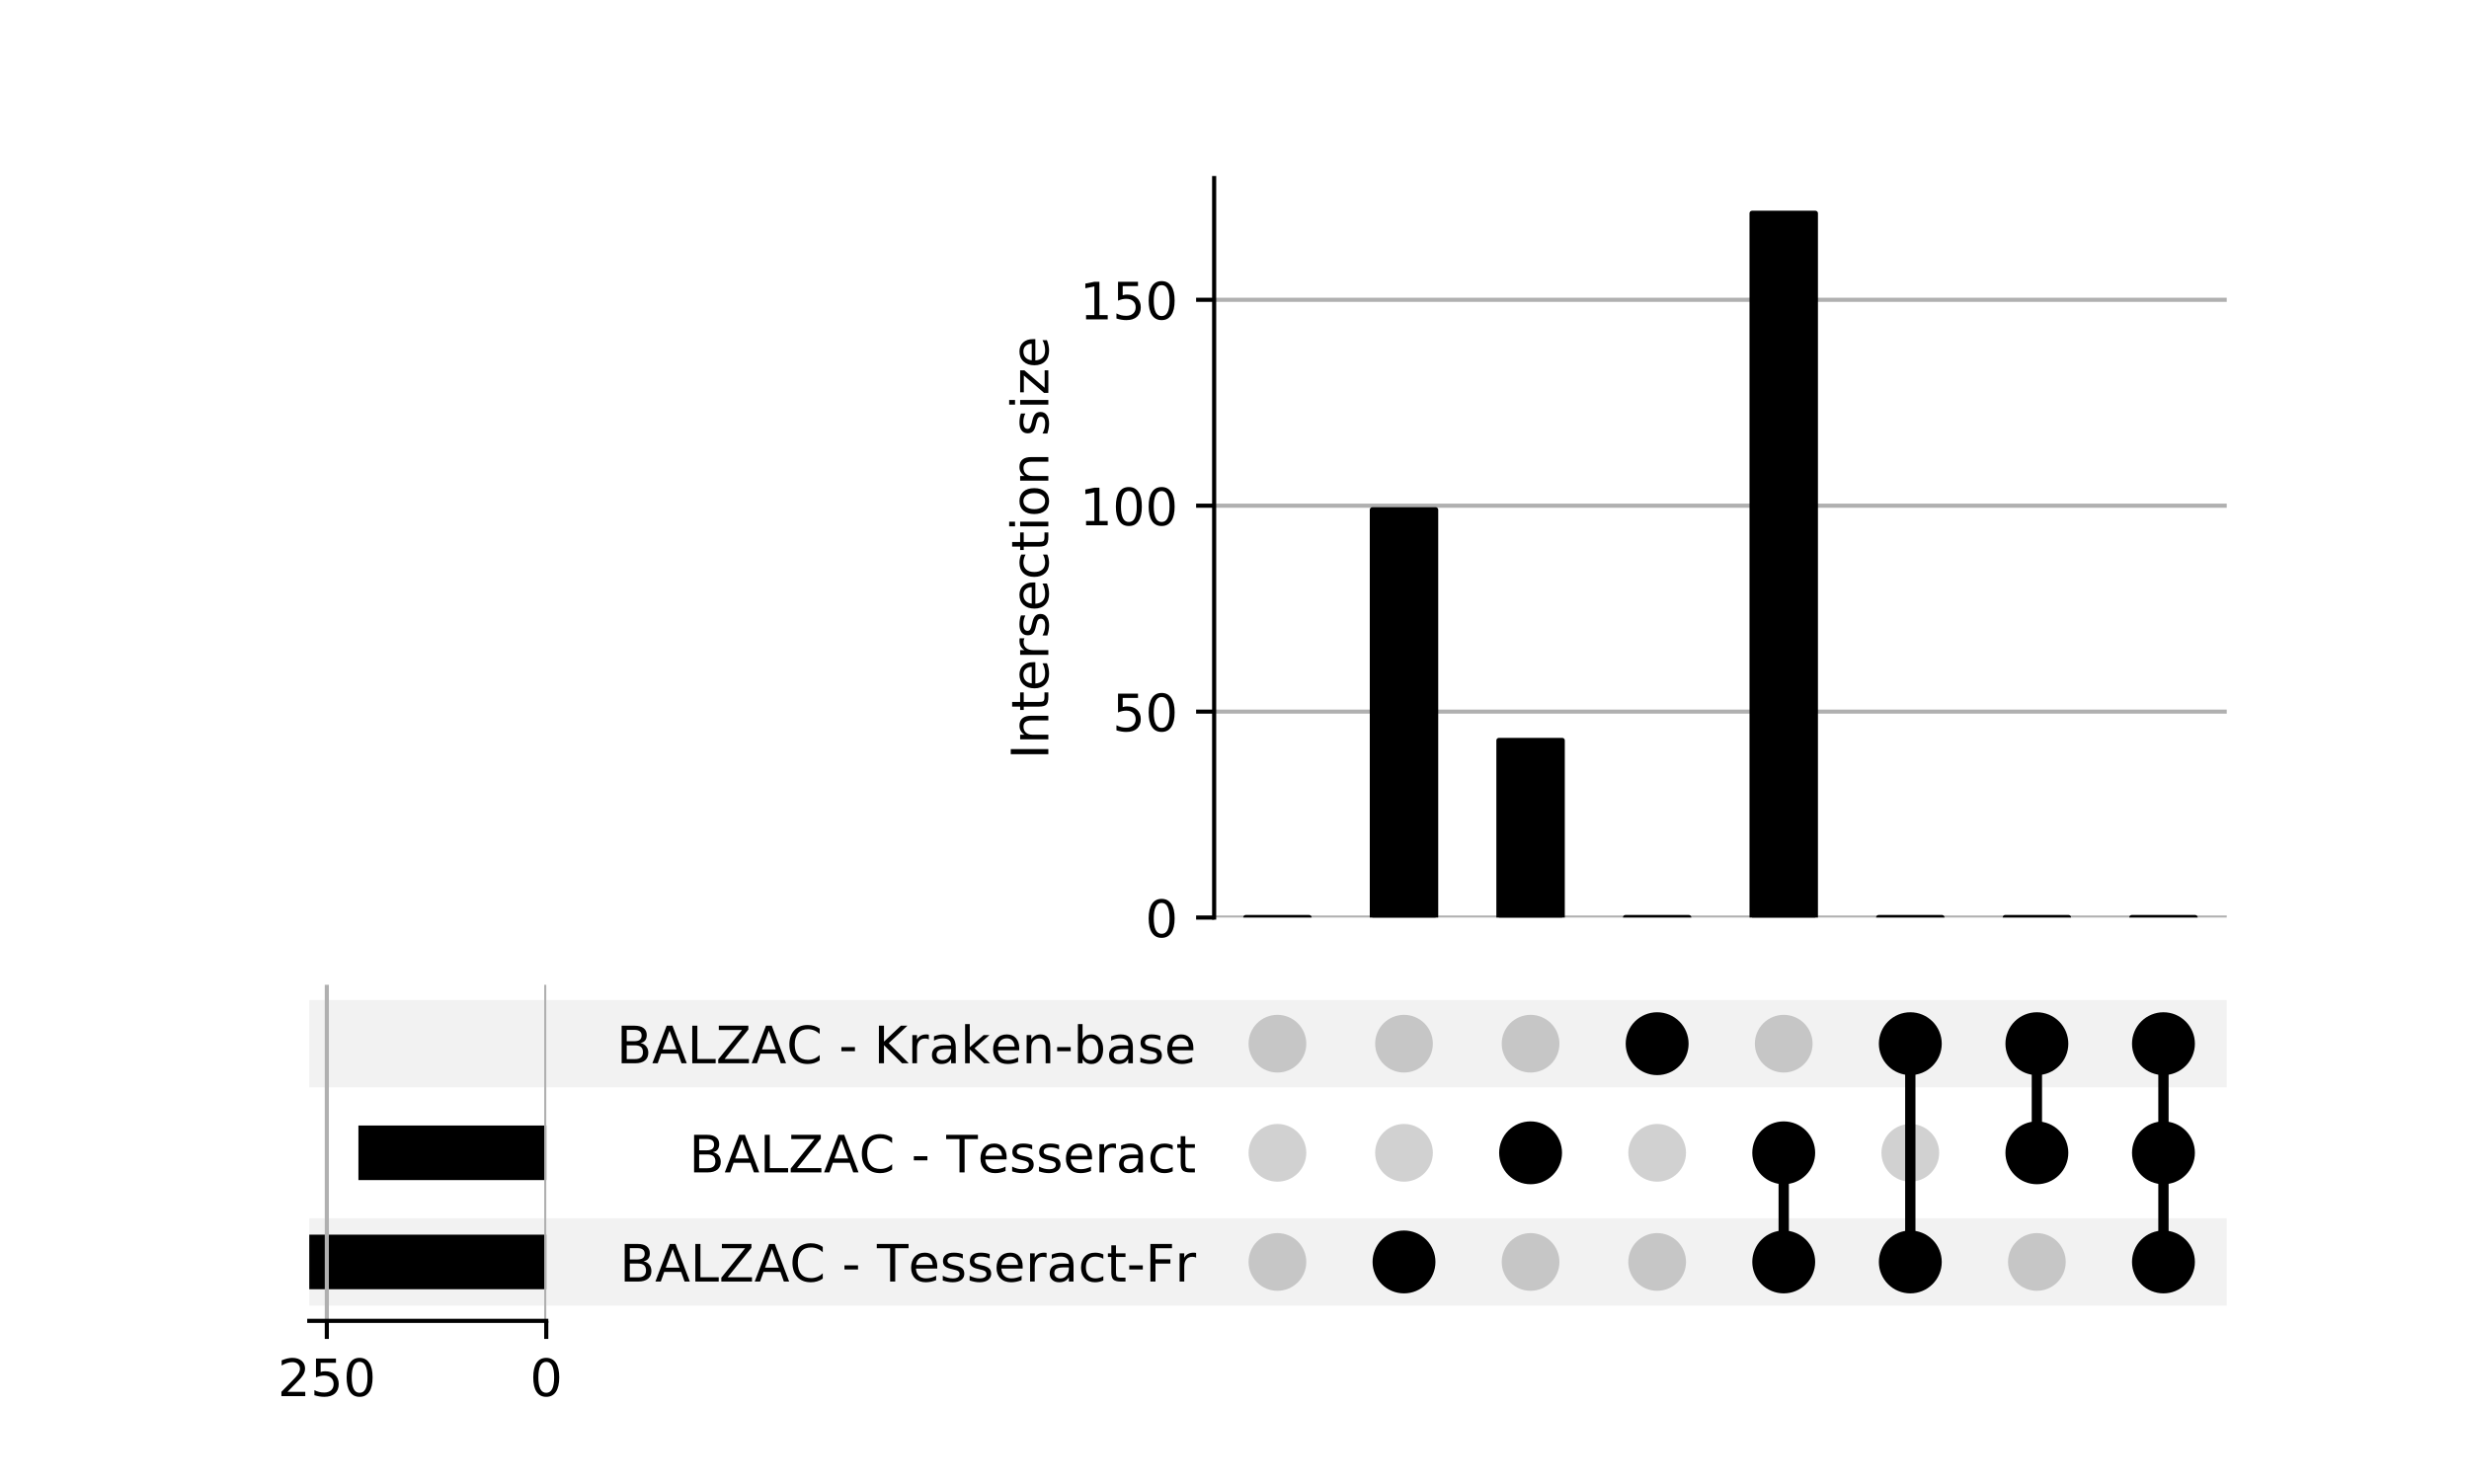<?xml version="1.0" encoding="utf-8" standalone="no"?>
<!DOCTYPE svg PUBLIC "-//W3C//DTD SVG 1.1//EN"
  "http://www.w3.org/Graphics/SVG/1.1/DTD/svg11.dtd">
<!-- Created with matplotlib (http://matplotlib.org/) -->
<svg height="288pt" version="1.1" viewBox="0 0 479 288" width="479pt" xmlns="http://www.w3.org/2000/svg" xmlns:xlink="http://www.w3.org/1999/xlink">
 <defs>
  <style type="text/css">
*{stroke-linecap:butt;stroke-linejoin:round;}
  </style>
 </defs>
 <g id="figure_1">
  <g id="patch_1">
   <path d="M 0 288 
L 480 288 
L 480 0 
L 0 0 
z
" style="fill:#ffffff;"/>
  </g>
  <g id="axes_1">
   <g id="patch_2">
    <path clip-path="url(#pb87c3d678c)" d="M 60 253.355 
L 432 253.355 
L 432 236.414 
L 60 236.414 
z
" style="fill-opacity:0.051;"/>
   </g>
   <g id="patch_3">
    <path clip-path="url(#pb87c3d678c)" d="M 60 211.002 
L 432 211.002 
L 432 194.061 
L 60 194.061 
z
" style="fill-opacity:0.051;"/>
   </g>
   <g id="matplotlib.axis_1"/>
   <g id="matplotlib.axis_2">
    <g id="ytick_1"/>
    <g id="ytick_2"/>
    <g id="ytick_3"/>
   </g>
  </g>
  <g id="axes_2">
   <g id="matplotlib.axis_3">
    <g id="ytick_4">
     <g id="line2d_1"/>
     <g id="text_1">
      <!-- BALZAC - Tesseract-Fr -->
      <defs>
       <path d="M 19.672 34.812 
L 19.672 8.109 
L 35.5 8.109 
Q 43.453 8.109 47.281 11.406 
Q 51.125 14.703 51.125 21.484 
Q 51.125 28.328 47.281 31.562 
Q 43.453 34.812 35.5 34.812 
z
M 19.672 64.797 
L 19.672 42.828 
L 34.281 42.828 
Q 41.5 42.828 45.031 45.531 
Q 48.578 48.25 48.578 53.812 
Q 48.578 59.328 45.031 62.062 
Q 41.5 64.797 34.281 64.797 
z
M 9.812 72.906 
L 35.016 72.906 
Q 46.297 72.906 52.391 68.219 
Q 58.5 63.531 58.5 54.891 
Q 58.5 48.188 55.375 44.234 
Q 52.25 40.281 46.188 39.312 
Q 53.469 37.75 57.5 32.781 
Q 61.531 27.828 61.531 20.406 
Q 61.531 10.641 54.891 5.312 
Q 48.25 0 35.984 0 
L 9.812 0 
z
" id="DejaVuSans-42"/>
       <path d="M 34.188 63.188 
L 20.797 26.906 
L 47.609 26.906 
z
M 28.609 72.906 
L 39.797 72.906 
L 67.578 0 
L 57.328 0 
L 50.688 18.703 
L 17.828 18.703 
L 11.188 0 
L 0.781 0 
z
" id="DejaVuSans-41"/>
       <path d="M 9.812 72.906 
L 19.672 72.906 
L 19.672 8.297 
L 55.172 8.297 
L 55.172 0 
L 9.812 0 
z
" id="DejaVuSans-4c"/>
       <path d="M 5.609 72.906 
L 62.891 72.906 
L 62.891 65.375 
L 16.797 8.297 
L 64.016 8.297 
L 64.016 0 
L 4.5 0 
L 4.5 7.516 
L 50.594 64.594 
L 5.609 64.594 
z
" id="DejaVuSans-5a"/>
       <path d="M 64.406 67.281 
L 64.406 56.891 
Q 59.422 61.531 53.781 63.812 
Q 48.141 66.109 41.797 66.109 
Q 29.297 66.109 22.656 58.469 
Q 16.016 50.828 16.016 36.375 
Q 16.016 21.969 22.656 14.328 
Q 29.297 6.688 41.797 6.688 
Q 48.141 6.688 53.781 8.984 
Q 59.422 11.281 64.406 15.922 
L 64.406 5.609 
Q 59.234 2.094 53.438 0.328 
Q 47.656 -1.422 41.219 -1.422 
Q 24.656 -1.422 15.125 8.703 
Q 5.609 18.844 5.609 36.375 
Q 5.609 53.953 15.125 64.078 
Q 24.656 74.219 41.219 74.219 
Q 47.75 74.219 53.531 72.484 
Q 59.328 70.75 64.406 67.281 
z
" id="DejaVuSans-43"/>
       <path id="DejaVuSans-20"/>
       <path d="M 4.891 31.391 
L 31.203 31.391 
L 31.203 23.391 
L 4.891 23.391 
z
" id="DejaVuSans-2d"/>
       <path d="M -0.297 72.906 
L 61.375 72.906 
L 61.375 64.594 
L 35.5 64.594 
L 35.5 0 
L 25.594 0 
L 25.594 64.594 
L -0.297 64.594 
z
" id="DejaVuSans-54"/>
       <path d="M 56.203 29.594 
L 56.203 25.203 
L 14.891 25.203 
Q 15.484 15.922 20.484 11.062 
Q 25.484 6.203 34.422 6.203 
Q 39.594 6.203 44.453 7.469 
Q 49.312 8.734 54.109 11.281 
L 54.109 2.781 
Q 49.266 0.734 44.188 -0.344 
Q 39.109 -1.422 33.891 -1.422 
Q 20.797 -1.422 13.156 6.188 
Q 5.516 13.812 5.516 26.812 
Q 5.516 40.234 12.766 48.109 
Q 20.016 56 32.328 56 
Q 43.359 56 49.781 48.891 
Q 56.203 41.797 56.203 29.594 
z
M 47.219 32.234 
Q 47.125 39.594 43.094 43.984 
Q 39.062 48.391 32.422 48.391 
Q 24.906 48.391 20.391 44.141 
Q 15.875 39.891 15.188 32.172 
z
" id="DejaVuSans-65"/>
       <path d="M 44.281 53.078 
L 44.281 44.578 
Q 40.484 46.531 36.375 47.5 
Q 32.281 48.484 27.875 48.484 
Q 21.188 48.484 17.844 46.438 
Q 14.5 44.391 14.5 40.281 
Q 14.5 37.156 16.891 35.375 
Q 19.281 33.594 26.516 31.984 
L 29.594 31.297 
Q 39.156 29.25 43.188 25.516 
Q 47.219 21.781 47.219 15.094 
Q 47.219 7.469 41.188 3.016 
Q 35.156 -1.422 24.609 -1.422 
Q 20.219 -1.422 15.453 -0.562 
Q 10.688 0.297 5.422 2 
L 5.422 11.281 
Q 10.406 8.688 15.234 7.391 
Q 20.062 6.109 24.812 6.109 
Q 31.156 6.109 34.562 8.281 
Q 37.984 10.453 37.984 14.406 
Q 37.984 18.062 35.516 20.016 
Q 33.062 21.969 24.703 23.781 
L 21.578 24.516 
Q 13.234 26.266 9.516 29.906 
Q 5.812 33.547 5.812 39.891 
Q 5.812 47.609 11.281 51.797 
Q 16.75 56 26.812 56 
Q 31.781 56 36.172 55.266 
Q 40.578 54.547 44.281 53.078 
z
" id="DejaVuSans-73"/>
       <path d="M 41.109 46.297 
Q 39.594 47.172 37.812 47.578 
Q 36.031 48 33.891 48 
Q 26.266 48 22.188 43.047 
Q 18.109 38.094 18.109 28.812 
L 18.109 0 
L 9.078 0 
L 9.078 54.688 
L 18.109 54.688 
L 18.109 46.188 
Q 20.953 51.172 25.484 53.578 
Q 30.031 56 36.531 56 
Q 37.453 56 38.578 55.875 
Q 39.703 55.766 41.062 55.516 
z
" id="DejaVuSans-72"/>
       <path d="M 34.281 27.484 
Q 23.391 27.484 19.188 25 
Q 14.984 22.516 14.984 16.5 
Q 14.984 11.719 18.141 8.906 
Q 21.297 6.109 26.703 6.109 
Q 34.188 6.109 38.703 11.406 
Q 43.219 16.703 43.219 25.484 
L 43.219 27.484 
z
M 52.203 31.203 
L 52.203 0 
L 43.219 0 
L 43.219 8.297 
Q 40.141 3.328 35.547 0.953 
Q 30.953 -1.422 24.312 -1.422 
Q 15.922 -1.422 10.953 3.297 
Q 6 8.016 6 15.922 
Q 6 25.141 12.172 29.828 
Q 18.359 34.516 30.609 34.516 
L 43.219 34.516 
L 43.219 35.406 
Q 43.219 41.609 39.141 45 
Q 35.062 48.391 27.688 48.391 
Q 23 48.391 18.547 47.266 
Q 14.109 46.141 10.016 43.891 
L 10.016 52.203 
Q 14.938 54.109 19.578 55.047 
Q 24.219 56 28.609 56 
Q 40.484 56 46.344 49.844 
Q 52.203 43.703 52.203 31.203 
z
" id="DejaVuSans-61"/>
       <path d="M 48.781 52.594 
L 48.781 44.188 
Q 44.969 46.297 41.141 47.344 
Q 37.312 48.391 33.406 48.391 
Q 24.656 48.391 19.812 42.844 
Q 14.984 37.312 14.984 27.297 
Q 14.984 17.281 19.812 11.734 
Q 24.656 6.203 33.406 6.203 
Q 37.312 6.203 41.141 7.25 
Q 44.969 8.297 48.781 10.406 
L 48.781 2.094 
Q 45.016 0.344 40.984 -0.531 
Q 36.969 -1.422 32.422 -1.422 
Q 20.062 -1.422 12.781 6.344 
Q 5.516 14.109 5.516 27.297 
Q 5.516 40.672 12.859 48.328 
Q 20.219 56 33.016 56 
Q 37.156 56 41.109 55.141 
Q 45.062 54.297 48.781 52.594 
z
" id="DejaVuSans-63"/>
       <path d="M 18.312 70.219 
L 18.312 54.688 
L 36.812 54.688 
L 36.812 47.703 
L 18.312 47.703 
L 18.312 18.016 
Q 18.312 11.328 20.141 9.422 
Q 21.969 7.516 27.594 7.516 
L 36.812 7.516 
L 36.812 0 
L 27.594 0 
Q 17.188 0 13.234 3.875 
Q 9.281 7.766 9.281 18.016 
L 9.281 47.703 
L 2.688 47.703 
L 2.688 54.688 
L 9.281 54.688 
L 9.281 70.219 
z
" id="DejaVuSans-74"/>
       <path d="M 9.812 72.906 
L 51.703 72.906 
L 51.703 64.594 
L 19.672 64.594 
L 19.672 43.109 
L 48.578 43.109 
L 48.578 34.812 
L 19.672 34.812 
L 19.672 0 
L 9.812 0 
z
" id="DejaVuSans-46"/>
      </defs>
      <g transform="translate(120.218 248.684)scale(0.1 -0.1)">
       <use xlink:href="#DejaVuSans-42"/>
       <use x="68.604" xlink:href="#DejaVuSans-41"/>
       <use x="137.012" xlink:href="#DejaVuSans-4c"/>
       <use x="192.725" xlink:href="#DejaVuSans-5a"/>
       <use x="261.23" xlink:href="#DejaVuSans-41"/>
       <use x="329.623" xlink:href="#DejaVuSans-43"/>
       <use x="399.447" xlink:href="#DejaVuSans-20"/>
       <use x="431.234" xlink:href="#DejaVuSans-2d"/>
       <use x="467.318" xlink:href="#DejaVuSans-20"/>
       <use x="499.105" xlink:href="#DejaVuSans-54"/>
       <use x="559.924" xlink:href="#DejaVuSans-65"/>
       <use x="621.447" xlink:href="#DejaVuSans-73"/>
       <use x="673.547" xlink:href="#DejaVuSans-73"/>
       <use x="725.646" xlink:href="#DejaVuSans-65"/>
       <use x="787.17" xlink:href="#DejaVuSans-72"/>
       <use x="828.283" xlink:href="#DejaVuSans-61"/>
       <use x="889.562" xlink:href="#DejaVuSans-63"/>
       <use x="944.543" xlink:href="#DejaVuSans-74"/>
       <use x="983.752" xlink:href="#DejaVuSans-2d"/>
       <use x="1019.836" xlink:href="#DejaVuSans-46"/>
       <use x="1077.246" xlink:href="#DejaVuSans-72"/>
      </g>
     </g>
    </g>
    <g id="ytick_5">
     <g id="line2d_2"/>
     <g id="text_2">
      <!-- BALZAC - Tesseract -->
      <g transform="translate(133.677 227.507)scale(0.1 -0.1)">
       <use xlink:href="#DejaVuSans-42"/>
       <use x="68.604" xlink:href="#DejaVuSans-41"/>
       <use x="137.012" xlink:href="#DejaVuSans-4c"/>
       <use x="192.725" xlink:href="#DejaVuSans-5a"/>
       <use x="261.23" xlink:href="#DejaVuSans-41"/>
       <use x="329.623" xlink:href="#DejaVuSans-43"/>
       <use x="399.447" xlink:href="#DejaVuSans-20"/>
       <use x="431.234" xlink:href="#DejaVuSans-2d"/>
       <use x="467.318" xlink:href="#DejaVuSans-20"/>
       <use x="499.105" xlink:href="#DejaVuSans-54"/>
       <use x="559.924" xlink:href="#DejaVuSans-65"/>
       <use x="621.447" xlink:href="#DejaVuSans-73"/>
       <use x="673.547" xlink:href="#DejaVuSans-73"/>
       <use x="725.646" xlink:href="#DejaVuSans-65"/>
       <use x="787.17" xlink:href="#DejaVuSans-72"/>
       <use x="828.283" xlink:href="#DejaVuSans-61"/>
       <use x="889.562" xlink:href="#DejaVuSans-63"/>
       <use x="944.543" xlink:href="#DejaVuSans-74"/>
      </g>
     </g>
    </g>
    <g id="ytick_6">
     <g id="line2d_3"/>
     <g id="text_3">
      <!-- BALZAC - Kraken-base -->
      <defs>
       <path d="M 9.812 72.906 
L 19.672 72.906 
L 19.672 42.094 
L 52.391 72.906 
L 65.094 72.906 
L 28.906 38.922 
L 67.672 0 
L 54.688 0 
L 19.672 35.109 
L 19.672 0 
L 9.812 0 
z
" id="DejaVuSans-4b"/>
       <path d="M 9.078 75.984 
L 18.109 75.984 
L 18.109 31.109 
L 44.922 54.688 
L 56.391 54.688 
L 27.391 29.109 
L 57.625 0 
L 45.906 0 
L 18.109 26.703 
L 18.109 0 
L 9.078 0 
z
" id="DejaVuSans-6b"/>
       <path d="M 54.891 33.016 
L 54.891 0 
L 45.906 0 
L 45.906 32.719 
Q 45.906 40.484 42.875 44.328 
Q 39.844 48.188 33.797 48.188 
Q 26.516 48.188 22.312 43.547 
Q 18.109 38.922 18.109 30.906 
L 18.109 0 
L 9.078 0 
L 9.078 54.688 
L 18.109 54.688 
L 18.109 46.188 
Q 21.344 51.125 25.703 53.562 
Q 30.078 56 35.797 56 
Q 45.219 56 50.047 50.172 
Q 54.891 44.344 54.891 33.016 
z
" id="DejaVuSans-6e"/>
       <path d="M 48.688 27.297 
Q 48.688 37.203 44.609 42.844 
Q 40.531 48.484 33.406 48.484 
Q 26.266 48.484 22.188 42.844 
Q 18.109 37.203 18.109 27.297 
Q 18.109 17.391 22.188 11.75 
Q 26.266 6.109 33.406 6.109 
Q 40.531 6.109 44.609 11.75 
Q 48.688 17.391 48.688 27.297 
z
M 18.109 46.391 
Q 20.953 51.266 25.266 53.625 
Q 29.594 56 35.594 56 
Q 45.562 56 51.781 48.094 
Q 58.016 40.188 58.016 27.297 
Q 58.016 14.406 51.781 6.484 
Q 45.562 -1.422 35.594 -1.422 
Q 29.594 -1.422 25.266 0.953 
Q 20.953 3.328 18.109 8.203 
L 18.109 0 
L 9.078 0 
L 9.078 75.984 
L 18.109 75.984 
z
" id="DejaVuSans-62"/>
      </defs>
      <g transform="translate(119.621 206.331)scale(0.1 -0.1)">
       <use xlink:href="#DejaVuSans-42"/>
       <use x="68.604" xlink:href="#DejaVuSans-41"/>
       <use x="137.012" xlink:href="#DejaVuSans-4c"/>
       <use x="192.725" xlink:href="#DejaVuSans-5a"/>
       <use x="261.23" xlink:href="#DejaVuSans-41"/>
       <use x="329.623" xlink:href="#DejaVuSans-43"/>
       <use x="399.447" xlink:href="#DejaVuSans-20"/>
       <use x="431.234" xlink:href="#DejaVuSans-2d"/>
       <use x="467.318" xlink:href="#DejaVuSans-20"/>
       <use x="499.105" xlink:href="#DejaVuSans-4b"/>
       <use x="564.682" xlink:href="#DejaVuSans-72"/>
       <use x="605.795" xlink:href="#DejaVuSans-61"/>
       <use x="667.074" xlink:href="#DejaVuSans-6b"/>
       <use x="724.938" xlink:href="#DejaVuSans-65"/>
       <use x="786.461" xlink:href="#DejaVuSans-6e"/>
       <use x="849.84" xlink:href="#DejaVuSans-2d"/>
       <use x="885.924" xlink:href="#DejaVuSans-62"/>
       <use x="949.4" xlink:href="#DejaVuSans-61"/>
       <use x="1010.68" xlink:href="#DejaVuSans-73"/>
       <use x="1062.779" xlink:href="#DejaVuSans-65"/>
      </g>
     </g>
    </g>
   </g>
   <g id="LineCollection_1">
    <path clip-path="url(#pa205ee7c0c)" d="M 272.385 244.885 
L 272.385 244.885 
" style="fill:none;stroke:#000000;stroke-width:2;"/>
    <path clip-path="url(#pa205ee7c0c)" d="M 296.941 223.708 
L 296.941 223.708 
" style="fill:none;stroke:#000000;stroke-width:2;"/>
    <path clip-path="url(#pa205ee7c0c)" d="M 321.497 202.532 
L 321.497 202.532 
" style="fill:none;stroke:#000000;stroke-width:2;"/>
    <path clip-path="url(#pa205ee7c0c)" d="M 346.053 244.885 
L 346.053 223.708 
" style="fill:none;stroke:#000000;stroke-width:2;"/>
    <path clip-path="url(#pa205ee7c0c)" d="M 370.61 244.885 
L 370.61 202.532 
" style="fill:none;stroke:#000000;stroke-width:2;"/>
    <path clip-path="url(#pa205ee7c0c)" d="M 395.166 223.708 
L 395.166 202.532 
" style="fill:none;stroke:#000000;stroke-width:2;"/>
    <path clip-path="url(#pa205ee7c0c)" d="M 419.722 244.885 
L 419.722 202.532 
" style="fill:none;stroke:#000000;stroke-width:2;"/>
   </g>
   <g id="PathCollection_1">
    <defs>
     <path d="M 0 5.6 
C 1.485 5.6 2.91 5.01 3.96 3.96 
C 5.01 2.91 5.6 1.485 5.6 0 
C 5.6 -1.485 5.01 -2.91 3.96 -3.96 
C 2.91 -5.01 1.485 -5.6 0 -5.6 
C -1.485 -5.6 -2.91 -5.01 -3.96 -3.96 
C -5.01 -2.91 -5.6 -1.485 -5.6 0 
C -5.6 1.485 -5.01 2.91 -3.96 3.96 
C -2.91 5.01 -1.485 5.6 0 5.6 
z
" id="C0_0_d532992b42"/>
    </defs>
    <g clip-path="url(#pa205ee7c0c)">
     <use style="fill-opacity:0.18;" x="247.829" xlink:href="#C0_0_d532992b42" y="244.885"/>
    </g>
    <g clip-path="url(#pa205ee7c0c)">
     <use style="fill-opacity:0.18;" x="247.829" xlink:href="#C0_0_d532992b42" y="223.708"/>
    </g>
    <g clip-path="url(#pa205ee7c0c)">
     <use style="fill-opacity:0.18;" x="247.829" xlink:href="#C0_0_d532992b42" y="202.532"/>
    </g>
    <g clip-path="url(#pa205ee7c0c)">
     <use style="stroke:#000000;" x="272.385" xlink:href="#C0_0_d532992b42" y="244.885"/>
    </g>
    <g clip-path="url(#pa205ee7c0c)">
     <use style="fill-opacity:0.18;" x="272.385" xlink:href="#C0_0_d532992b42" y="223.708"/>
    </g>
    <g clip-path="url(#pa205ee7c0c)">
     <use style="fill-opacity:0.18;" x="272.385" xlink:href="#C0_0_d532992b42" y="202.532"/>
    </g>
    <g clip-path="url(#pa205ee7c0c)">
     <use style="fill-opacity:0.18;" x="296.941" xlink:href="#C0_0_d532992b42" y="244.885"/>
    </g>
    <g clip-path="url(#pa205ee7c0c)">
     <use style="stroke:#000000;" x="296.941" xlink:href="#C0_0_d532992b42" y="223.708"/>
    </g>
    <g clip-path="url(#pa205ee7c0c)">
     <use style="fill-opacity:0.18;" x="296.941" xlink:href="#C0_0_d532992b42" y="202.532"/>
    </g>
    <g clip-path="url(#pa205ee7c0c)">
     <use style="fill-opacity:0.18;" x="321.497" xlink:href="#C0_0_d532992b42" y="244.885"/>
    </g>
    <g clip-path="url(#pa205ee7c0c)">
     <use style="fill-opacity:0.18;" x="321.497" xlink:href="#C0_0_d532992b42" y="223.708"/>
    </g>
    <g clip-path="url(#pa205ee7c0c)">
     <use style="stroke:#000000;" x="321.497" xlink:href="#C0_0_d532992b42" y="202.532"/>
    </g>
    <g clip-path="url(#pa205ee7c0c)">
     <use style="stroke:#000000;" x="346.053" xlink:href="#C0_0_d532992b42" y="244.885"/>
    </g>
    <g clip-path="url(#pa205ee7c0c)">
     <use style="stroke:#000000;" x="346.053" xlink:href="#C0_0_d532992b42" y="223.708"/>
    </g>
    <g clip-path="url(#pa205ee7c0c)">
     <use style="fill-opacity:0.18;" x="346.053" xlink:href="#C0_0_d532992b42" y="202.532"/>
    </g>
    <g clip-path="url(#pa205ee7c0c)">
     <use style="stroke:#000000;" x="370.61" xlink:href="#C0_0_d532992b42" y="244.885"/>
    </g>
    <g clip-path="url(#pa205ee7c0c)">
     <use style="fill-opacity:0.18;" x="370.61" xlink:href="#C0_0_d532992b42" y="223.708"/>
    </g>
    <g clip-path="url(#pa205ee7c0c)">
     <use style="stroke:#000000;" x="370.61" xlink:href="#C0_0_d532992b42" y="202.532"/>
    </g>
    <g clip-path="url(#pa205ee7c0c)">
     <use style="fill-opacity:0.18;" x="395.166" xlink:href="#C0_0_d532992b42" y="244.885"/>
    </g>
    <g clip-path="url(#pa205ee7c0c)">
     <use style="stroke:#000000;" x="395.166" xlink:href="#C0_0_d532992b42" y="223.708"/>
    </g>
    <g clip-path="url(#pa205ee7c0c)">
     <use style="stroke:#000000;" x="395.166" xlink:href="#C0_0_d532992b42" y="202.532"/>
    </g>
    <g clip-path="url(#pa205ee7c0c)">
     <use style="stroke:#000000;" x="419.722" xlink:href="#C0_0_d532992b42" y="244.885"/>
    </g>
    <g clip-path="url(#pa205ee7c0c)">
     <use style="stroke:#000000;" x="419.722" xlink:href="#C0_0_d532992b42" y="223.708"/>
    </g>
    <g clip-path="url(#pa205ee7c0c)">
     <use style="stroke:#000000;" x="419.722" xlink:href="#C0_0_d532992b42" y="202.532"/>
    </g>
   </g>
  </g>
  <g id="axes_3">
   <g id="patch_4">
    <path clip-path="url(#p8ebaf85b0e)" d="M 105.978 250.179 
L 60 250.179 
L 60 239.591 
L 105.978 239.591 
z
"/>
   </g>
   <g id="patch_5">
    <path clip-path="url(#p8ebaf85b0e)" d="M 105.978 229.002 
L 69.536 229.002 
L 69.536 218.414 
L 105.978 218.414 
z
"/>
   </g>
   <g id="patch_6">
    <path clip-path="url(#p8ebaf85b0e)" d="M 105.978 207.826 
L 105.978 207.826 
L 105.978 197.238 
L 105.978 197.238 
z
"/>
   </g>
   <g id="matplotlib.axis_4">
    <g id="xtick_1">
     <g id="line2d_4">
      <path clip-path="url(#p8ebaf85b0e)" d="M 105.978 256.32 
L 105.978 191.096 
" style="fill:none;stroke:#b0b0b0;stroke-linecap:square;stroke-width:0.8;"/>
     </g>
     <g id="line2d_5">
      <defs>
       <path d="M 0 0 
L 0 3.5 
" id="m39e3b53567" style="stroke:#000000;stroke-width:0.8;"/>
      </defs>
      <g>
       <use style="stroke:#000000;stroke-width:0.8;" x="105.978" xlink:href="#m39e3b53567" y="256.32"/>
      </g>
     </g>
     <g id="text_4">
      <!-- 0 -->
      <defs>
       <path d="M 31.781 66.406 
Q 24.172 66.406 20.328 58.906 
Q 16.5 51.422 16.5 36.375 
Q 16.5 21.391 20.328 13.891 
Q 24.172 6.391 31.781 6.391 
Q 39.453 6.391 43.281 13.891 
Q 47.125 21.391 47.125 36.375 
Q 47.125 51.422 43.281 58.906 
Q 39.453 66.406 31.781 66.406 
z
M 31.781 74.219 
Q 44.047 74.219 50.516 64.516 
Q 56.984 54.828 56.984 36.375 
Q 56.984 17.969 50.516 8.266 
Q 44.047 -1.422 31.781 -1.422 
Q 19.531 -1.422 13.062 8.266 
Q 6.594 17.969 6.594 36.375 
Q 6.594 54.828 13.062 64.516 
Q 19.531 74.219 31.781 74.219 
z
" id="DejaVuSans-30"/>
      </defs>
      <g transform="translate(102.796 270.918)scale(0.1 -0.1)">
       <use xlink:href="#DejaVuSans-30"/>
      </g>
     </g>
    </g>
    <g id="xtick_2">
     <g id="line2d_6">
      <path clip-path="url(#p8ebaf85b0e)" d="M 63.406 256.32 
L 63.406 191.096 
" style="fill:none;stroke:#b0b0b0;stroke-linecap:square;stroke-width:0.8;"/>
     </g>
     <g id="line2d_7">
      <g>
       <use style="stroke:#000000;stroke-width:0.8;" x="63.406" xlink:href="#m39e3b53567" y="256.32"/>
      </g>
     </g>
     <g id="text_5">
      <!-- 250 -->
      <defs>
       <path d="M 19.188 8.297 
L 53.609 8.297 
L 53.609 0 
L 7.328 0 
L 7.328 8.297 
Q 12.938 14.109 22.625 23.891 
Q 32.328 33.688 34.812 36.531 
Q 39.547 41.844 41.422 45.531 
Q 43.312 49.219 43.312 52.781 
Q 43.312 58.594 39.234 62.25 
Q 35.156 65.922 28.609 65.922 
Q 23.969 65.922 18.812 64.312 
Q 13.672 62.703 7.812 59.422 
L 7.812 69.391 
Q 13.766 71.781 18.938 73 
Q 24.125 74.219 28.422 74.219 
Q 39.75 74.219 46.484 68.547 
Q 53.219 62.891 53.219 53.422 
Q 53.219 48.922 51.531 44.891 
Q 49.859 40.875 45.406 35.406 
Q 44.188 33.984 37.641 27.219 
Q 31.109 20.453 19.188 8.297 
z
" id="DejaVuSans-32"/>
       <path d="M 10.797 72.906 
L 49.516 72.906 
L 49.516 64.594 
L 19.828 64.594 
L 19.828 46.734 
Q 21.969 47.469 24.109 47.828 
Q 26.266 48.188 28.422 48.188 
Q 40.625 48.188 47.75 41.5 
Q 54.891 34.812 54.891 23.391 
Q 54.891 11.625 47.562 5.094 
Q 40.234 -1.422 26.906 -1.422 
Q 22.312 -1.422 17.547 -0.641 
Q 12.797 0.141 7.719 1.703 
L 7.719 11.625 
Q 12.109 9.234 16.797 8.062 
Q 21.484 6.891 26.703 6.891 
Q 35.156 6.891 40.078 11.328 
Q 45.016 15.766 45.016 23.391 
Q 45.016 31 40.078 35.438 
Q 35.156 39.891 26.703 39.891 
Q 22.75 39.891 18.812 39.016 
Q 14.891 38.141 10.797 36.281 
z
" id="DejaVuSans-35"/>
      </defs>
      <g transform="translate(53.862 270.918)scale(0.1 -0.1)">
       <use xlink:href="#DejaVuSans-32"/>
       <use x="63.623" xlink:href="#DejaVuSans-35"/>
       <use x="127.246" xlink:href="#DejaVuSans-30"/>
      </g>
     </g>
    </g>
   </g>
   <g id="patch_7">
    <path d="M 60 256.32 
L 105.978 256.32 
" style="fill:none;stroke:#000000;stroke-linecap:square;stroke-linejoin:miter;stroke-width:0.8;"/>
   </g>
  </g>
  <g id="axes_4">
   <g id="patch_8">
    <path d="M 235.551 178.052 
L 432 178.052 
L 432 34.56 
L 235.551 34.56 
z
" style="fill:#ffffff;"/>
   </g>
   <g id="matplotlib.axis_5">
    <g id="ytick_7">
     <g id="line2d_8">
      <path clip-path="url(#pbc2f346797)" d="M 235.551 178.052 
L 432 178.052 
" style="fill:none;stroke:#b0b0b0;stroke-linecap:square;stroke-width:0.8;"/>
     </g>
     <g id="line2d_9">
      <defs>
       <path d="M 0 0 
L -3.5 0 
" id="m9b3b9fa605" style="stroke:#000000;stroke-width:0.8;"/>
      </defs>
      <g>
       <use style="stroke:#000000;stroke-width:0.8;" x="235.551" xlink:href="#m9b3b9fa605" y="178.052"/>
      </g>
     </g>
     <g id="text_6">
      <!-- 0 -->
      <g transform="translate(222.188 181.851)scale(0.1 -0.1)">
       <use xlink:href="#DejaVuSans-30"/>
      </g>
     </g>
    </g>
    <g id="ytick_8">
     <g id="line2d_10">
      <path clip-path="url(#pbc2f346797)" d="M 235.551 138.093 
L 432 138.093 
" style="fill:none;stroke:#b0b0b0;stroke-linecap:square;stroke-width:0.8;"/>
     </g>
     <g id="line2d_11">
      <g>
       <use style="stroke:#000000;stroke-width:0.8;" x="235.551" xlink:href="#m9b3b9fa605" y="138.093"/>
      </g>
     </g>
     <g id="text_7">
      <!-- 50 -->
      <g transform="translate(215.826 141.892)scale(0.1 -0.1)">
       <use xlink:href="#DejaVuSans-35"/>
       <use x="63.623" xlink:href="#DejaVuSans-30"/>
      </g>
     </g>
    </g>
    <g id="ytick_9">
     <g id="line2d_12">
      <path clip-path="url(#pbc2f346797)" d="M 235.551 98.134 
L 432 98.134 
" style="fill:none;stroke:#b0b0b0;stroke-linecap:square;stroke-width:0.8;"/>
     </g>
     <g id="line2d_13">
      <g>
       <use style="stroke:#000000;stroke-width:0.8;" x="235.551" xlink:href="#m9b3b9fa605" y="98.134"/>
      </g>
     </g>
     <g id="text_8">
      <!-- 100 -->
      <defs>
       <path d="M 12.406 8.297 
L 28.516 8.297 
L 28.516 63.922 
L 10.984 60.406 
L 10.984 69.391 
L 28.422 72.906 
L 38.281 72.906 
L 38.281 8.297 
L 54.391 8.297 
L 54.391 0 
L 12.406 0 
z
" id="DejaVuSans-31"/>
      </defs>
      <g transform="translate(209.463 101.934)scale(0.1 -0.1)">
       <use xlink:href="#DejaVuSans-31"/>
       <use x="63.623" xlink:href="#DejaVuSans-30"/>
       <use x="127.246" xlink:href="#DejaVuSans-30"/>
      </g>
     </g>
    </g>
    <g id="ytick_10">
     <g id="line2d_14">
      <path clip-path="url(#pbc2f346797)" d="M 235.551 58.176 
L 432 58.176 
" style="fill:none;stroke:#b0b0b0;stroke-linecap:square;stroke-width:0.8;"/>
     </g>
     <g id="line2d_15">
      <g>
       <use style="stroke:#000000;stroke-width:0.8;" x="235.551" xlink:href="#m9b3b9fa605" y="58.176"/>
      </g>
     </g>
     <g id="text_9">
      <!-- 150 -->
      <g transform="translate(209.463 61.975)scale(0.1 -0.1)">
       <use xlink:href="#DejaVuSans-31"/>
       <use x="63.623" xlink:href="#DejaVuSans-35"/>
       <use x="127.246" xlink:href="#DejaVuSans-30"/>
      </g>
     </g>
    </g>
    <g id="text_10">
     <!-- Intersection size -->
     <defs>
      <path d="M 9.812 72.906 
L 19.672 72.906 
L 19.672 0 
L 9.812 0 
z
" id="DejaVuSans-49"/>
      <path d="M 9.422 54.688 
L 18.406 54.688 
L 18.406 0 
L 9.422 0 
z
M 9.422 75.984 
L 18.406 75.984 
L 18.406 64.594 
L 9.422 64.594 
z
" id="DejaVuSans-69"/>
      <path d="M 30.609 48.391 
Q 23.391 48.391 19.188 42.75 
Q 14.984 37.109 14.984 27.297 
Q 14.984 17.484 19.156 11.844 
Q 23.344 6.203 30.609 6.203 
Q 37.797 6.203 41.984 11.859 
Q 46.188 17.531 46.188 27.297 
Q 46.188 37.016 41.984 42.703 
Q 37.797 48.391 30.609 48.391 
z
M 30.609 56 
Q 42.328 56 49.016 48.375 
Q 55.719 40.766 55.719 27.297 
Q 55.719 13.875 49.016 6.219 
Q 42.328 -1.422 30.609 -1.422 
Q 18.844 -1.422 12.172 6.219 
Q 5.516 13.875 5.516 27.297 
Q 5.516 40.766 12.172 48.375 
Q 18.844 56 30.609 56 
z
" id="DejaVuSans-6f"/>
      <path d="M 5.516 54.688 
L 48.188 54.688 
L 48.188 46.484 
L 14.406 7.172 
L 48.188 7.172 
L 48.188 0 
L 4.297 0 
L 4.297 8.203 
L 38.094 47.516 
L 5.516 47.516 
z
" id="DejaVuSans-7a"/>
     </defs>
     <g transform="translate(203.383 147.333)rotate(-90)scale(0.1 -0.1)">
      <use xlink:href="#DejaVuSans-49"/>
      <use x="29.492" xlink:href="#DejaVuSans-6e"/>
      <use x="92.871" xlink:href="#DejaVuSans-74"/>
      <use x="132.08" xlink:href="#DejaVuSans-65"/>
      <use x="193.604" xlink:href="#DejaVuSans-72"/>
      <use x="234.717" xlink:href="#DejaVuSans-73"/>
      <use x="286.816" xlink:href="#DejaVuSans-65"/>
      <use x="348.34" xlink:href="#DejaVuSans-63"/>
      <use x="403.32" xlink:href="#DejaVuSans-74"/>
      <use x="442.529" xlink:href="#DejaVuSans-69"/>
      <use x="470.312" xlink:href="#DejaVuSans-6f"/>
      <use x="531.494" xlink:href="#DejaVuSans-6e"/>
      <use x="594.873" xlink:href="#DejaVuSans-20"/>
      <use x="626.66" xlink:href="#DejaVuSans-73"/>
      <use x="678.76" xlink:href="#DejaVuSans-69"/>
      <use x="706.543" xlink:href="#DejaVuSans-7a"/>
      <use x="759.033" xlink:href="#DejaVuSans-65"/>
     </g>
    </g>
   </g>
   <g id="patch_9">
    <path d="M 235.551 178.052 
L 235.551 34.56 
" style="fill:none;stroke:#000000;stroke-linecap:square;stroke-linejoin:miter;stroke-width:0.8;"/>
   </g>
   <g id="patch_10">
    <path clip-path="url(#pbc2f346797)" d="M 241.69 178.052 
L 253.968 178.052 
L 253.968 178.052 
L 241.69 178.052 
z
" style="stroke:#000000;stroke-linejoin:miter;"/>
   </g>
   <g id="patch_11">
    <path clip-path="url(#pbc2f346797)" d="M 266.246 178.052 
L 278.524 178.052 
L 278.524 98.933 
L 266.246 98.933 
z
" style="stroke:#000000;stroke-linejoin:miter;"/>
   </g>
   <g id="patch_12">
    <path clip-path="url(#pbc2f346797)" d="M 290.802 178.052 
L 303.08 178.052 
L 303.08 143.687 
L 290.802 143.687 
z
" style="stroke:#000000;stroke-linejoin:miter;"/>
   </g>
   <g id="patch_13">
    <path clip-path="url(#pbc2f346797)" d="M 315.358 178.052 
L 327.636 178.052 
L 327.636 178.052 
L 315.358 178.052 
z
" style="stroke:#000000;stroke-linejoin:miter;"/>
   </g>
   <g id="patch_14">
    <path clip-path="url(#pbc2f346797)" d="M 339.914 178.052 
L 352.192 178.052 
L 352.192 41.393 
L 339.914 41.393 
z
" style="stroke:#000000;stroke-linejoin:miter;"/>
   </g>
   <g id="patch_15">
    <path clip-path="url(#pbc2f346797)" d="M 364.471 178.052 
L 376.749 178.052 
L 376.749 178.052 
L 364.471 178.052 
z
" style="stroke:#000000;stroke-linejoin:miter;"/>
   </g>
   <g id="patch_16">
    <path clip-path="url(#pbc2f346797)" d="M 389.027 178.052 
L 401.305 178.052 
L 401.305 178.052 
L 389.027 178.052 
z
" style="stroke:#000000;stroke-linejoin:miter;"/>
   </g>
   <g id="patch_17">
    <path clip-path="url(#pbc2f346797)" d="M 413.583 178.052 
L 425.861 178.052 
L 425.861 178.052 
L 413.583 178.052 
z
" style="stroke:#000000;stroke-linejoin:miter;"/>
   </g>
  </g>
 </g>
 <defs>
  <clipPath id="pb87c3d678c">
   <rect height="65.224" width="372" x="60" y="191.096"/>
  </clipPath>
  <clipPath id="pa205ee7c0c">
   <rect height="65.224" width="196.449" x="235.551" y="191.096"/>
  </clipPath>
  <clipPath id="p8ebaf85b0e">
   <rect height="65.224" width="45.978" x="60" y="191.096"/>
  </clipPath>
  <clipPath id="pbc2f346797">
   <rect height="143.492" width="196.449" x="235.551" y="34.56"/>
  </clipPath>
 </defs>
</svg>
